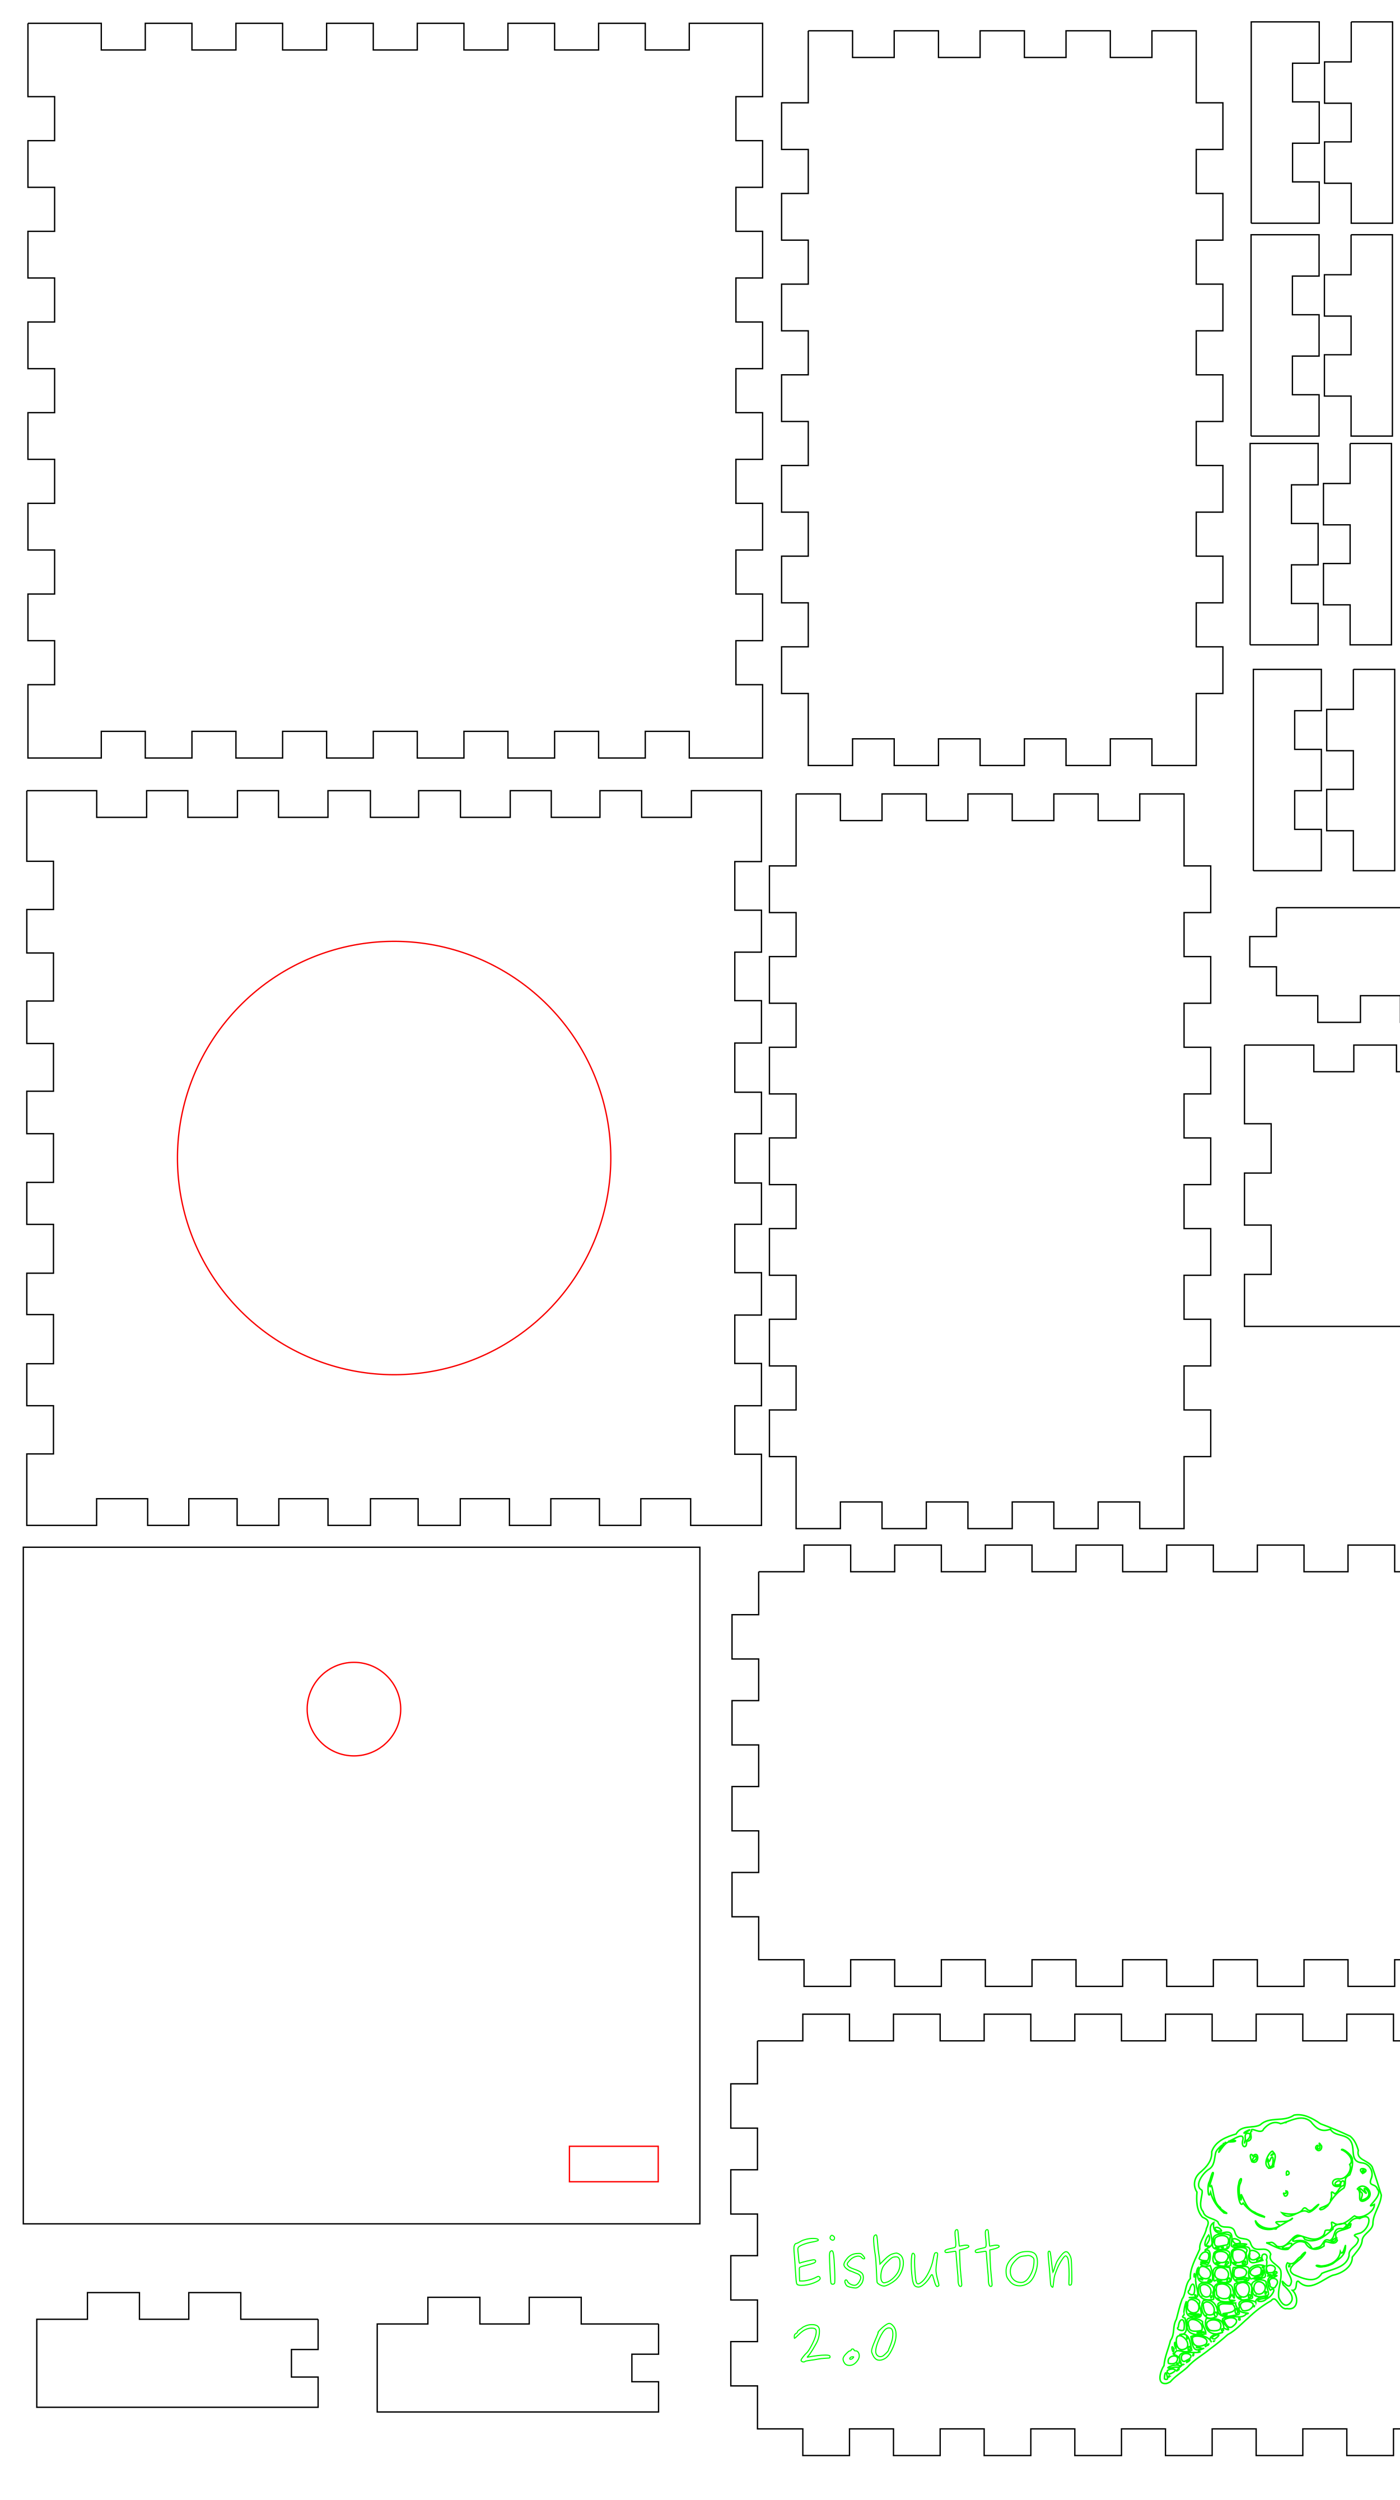 <?xml version="1.0" encoding="UTF-8" standalone="no"?>
<!-- Created with Inkscape (http://www.inkscape.org/) -->

<svg
   xmlns:dc="http://purl.org/dc/elements/1.1/"
   xmlns:cc="http://creativecommons.org/ns#"
   xmlns:rdf="http://www.w3.org/1999/02/22-rdf-syntax-ns#"
   xmlns:svg="http://www.w3.org/2000/svg"
   xmlns="http://www.w3.org/2000/svg"
   xmlns:sodipodi="http://sodipodi.sourceforge.net/DTD/sodipodi-0.dtd"
   xmlns:inkscape="http://www.inkscape.org/namespaces/inkscape"
   width="210mm"
   height="375mm"
   viewBox="0 0 210 375"
   version="1.1"
   id="svg8"
   inkscape:version="0.92.2 (5c3e80d, 2017-08-06)"
   sodipodi:docname="Box-JustTopButton.svg">
  <sodipodi:namedview
     id="base"
     pagecolor="#ffffff"
     bordercolor="#666666"
     borderopacity="1.0"
     inkscape:pageopacity="0.0"
     inkscape:pageshadow="2"
     inkscape:zoom="0.7071068"
     inkscape:cx="354.49557"
     inkscape:cy="602.38033"
     inkscape:document-units="mm"
     inkscape:current-layer="svg8"
     showgrid="true"
     inkscape:window-width="1920"
     inkscape:window-height="1017"
     inkscape:window-x="-8"
     inkscape:window-y="-8"
     inkscape:window-maximized="1"
     inkscape:snap-object-midpoints="false"
     inkscape:snap-center="true"
     inkscape:snap-grids="false"
     inkscape:snap-others="false"
     inkscape:snap-to-guides="true"
     inkscape:snap-nodes="false">
    <inkscape:grid
       spacingy="1"
       spacingx="1"
       units="mm"
       id="grid4964"
       type="xygrid" />
  </sodipodi:namedview>
  <defs
     id="defs2">
    <pattern
       y="0"
       x="0"
       height="6"
       width="6"
       patternUnits="userSpaceOnUse"
       id="EMFhbasepattern" />
  </defs>
  <g
     transform="translate(0,78)"
     id="layer1"
     inkscape:groupmode="layer"
     inkscape:label="Ebene 1"
     style="display:inline" />
  <g
     transform="translate(76.004,-17.6)"
     id="g4968">
    <path
       id="path4945"
       inkscape:label="part"
       style="fill:none;stroke:#000000;stroke-width:0.2"
       d="m 112,148.2 v -0.2 -29.8 -0.2 h 0.2 5.8 4 0.2 v 6.2 h -4 v 5.8 h 4 v 6.2 h -4 v 5.8 h 4 v 6.2 h -0.2 -4 -5.8 -0.2"
       inkscape:connector-curvature="0" />
    <path
       id="path4947"
       inkscape:label="part"
       style="fill:none;stroke:#000000;stroke-width:0.2"
       d="m 127,118 h 0.2 5.8 0.2 v 0.2 29.8 0.2 H 133 127.2 127 v -0.2 -5.8 h -4 v -6.2 h 4 v -5.8 h -4 v -6.2 h 4 v -5.8 -0.2"
       inkscape:connector-curvature="0" />
  </g>
  <g
     id="g4968-3"
     transform="translate(75.684,-114.717)">
    <path
       id="path4945-6"
       inkscape:label="part"
       style="fill:none;stroke:#000000;stroke-width:0.2"
       d="m 112,148.2 v -0.2 -29.8 -0.2 h 0.2 5.8 4 0.2 v 6.2 h -4 v 5.8 h 4 v 6.2 h -4 v 5.8 h 4 v 6.2 h -0.2 -4 -5.8 -0.2"
       inkscape:connector-curvature="0" />
    <path
       id="path4947-7"
       inkscape:label="part"
       style="fill:none;stroke:#000000;stroke-width:0.2"
       d="m 127,118 h 0.2 5.8 0.2 v 0.2 29.8 0.2 H 133 127.2 127 v -0.2 -5.8 h -4 v -6.2 h 4 v -5.8 h -4 v -6.2 h 4 v -5.8 -0.2"
       inkscape:connector-curvature="0" />
  </g>
  <g
     id="g4968-5"
     transform="translate(75.519,-51.481)">
    <path
       id="path4945-3"
       inkscape:label="part"
       style="fill:none;stroke:#000000;stroke-width:0.2"
       d="m 112,148.2 v -0.2 -29.8 -0.2 h 0.2 5.8 4 0.2 v 6.2 h -4 v 5.8 h 4 v 6.2 h -4 v 5.8 h 4 v 6.2 h -0.2 -4 -5.8 -0.2"
       inkscape:connector-curvature="0" />
    <path
       id="path4947-5"
       inkscape:label="part"
       style="fill:none;stroke:#000000;stroke-width:0.2"
       d="m 127,118 h 0.2 5.8 0.2 v 0.2 29.8 0.2 H 133 127.2 127 v -0.2 -5.8 h -4 v -6.2 h 4 v -5.8 h -4 v -6.2 h 4 v -5.8 -0.2"
       inkscape:connector-curvature="0" />
  </g>
  <g
     id="g4968-6"
     transform="translate(75.661,-82.792)">
    <path
       id="path4945-2"
       inkscape:label="part"
       style="fill:none;stroke:#000000;stroke-width:0.2"
       d="m 112,148.2 v -0.2 -29.8 -0.2 h 0.2 5.8 4 0.2 v 6.2 h -4 v 5.8 h 4 v 6.2 h -4 v 5.8 h 4 v 6.2 h -0.2 -4 -5.8 -0.2"
       inkscape:connector-curvature="0" />
    <path
       id="path4947-9"
       inkscape:label="part"
       style="fill:none;stroke:#000000;stroke-width:0.2"
       d="m 127,118 h 0.2 5.8 0.2 v 0.2 29.8 0.2 H 133 127.2 127 v -0.2 -5.8 h -4 v -6.2 h 4 v -5.8 h -4 v -6.2 h 4 v -5.8 -0.2"
       inkscape:connector-curvature="0" />
  </g>
  <path
     id="path5037"
     inkscape:label="part"
     style="fill:none;stroke:#000000;stroke-width:0.2"
     d="m 226.237,69.634 v 6.2 h -4 v 5.8 h 4 v 6.2 h -4 v 5.8 h 4 v 6.2 h -0.2 -4 -6.8 -4 -0.2 v -6.2 h 4 v -5.8 h -4 v -6.2 h 4 v -5.8 h -4 v -6.2 h 0.2 4 6.8 4 0.2"
     inkscape:connector-curvature="0" />
  <path
     id="path5039"
     inkscape:label="part"
     style="fill:none;stroke:#000000;stroke-width:0.2"
     d="m 225.703,101.692 v 6.2 h -4 v 5.8 h 4 v 6.2 h -4 v 5.8 h 4 v 6.2 h -0.2 -4 -6.8 -4 -0.2 v -6.2 h 4 v -5.8 h -4 v -6.2 h 4 v -5.8 h -4 v -6.2 h 0.2 4 6.8 4 0.2"
     inkscape:connector-curvature="0" />
  <path
     id="path5041"
     inkscape:label="part"
     style="fill:none;stroke:#000000;stroke-width:0.2"
     d="m 214.992,4.57 h 0.2 6.8 0.2 v 0.2 5.8 h 4 v 6.2 h -4 v 5.8 h 4 v 6.2 h -4 v 5.8 0.2 h -0.2 -6.8 -0.2 v -0.2 -5.8 h -4 v -6.2 h 4 v -5.8 h -4 v -6.2 h 4 v -5.8 -0.2"
     inkscape:connector-curvature="0" />
  <path
     id="path5043"
     inkscape:label="part"
     style="fill:none;stroke:#000000;stroke-width:0.2"
     d="m 214.275,37.497 h 0.2 6.8 0.2 v 0.2 5.8 h 4 v 6.2 h -4 v 5.8 h 4 v 6.2 h -4 v 5.8 0.2 h -0.2 -6.8 -0.2 v -0.2 -5.8 h -4 v -6.2 h 4 v -5.8 h -4 v -6.2 h 4 v -5.8 -0.2"
     inkscape:connector-curvature="0" />
  <g
     transform="translate(0,78)"
     inkscape:groupmode="layer"
     id="layer2"
     inkscape:label="Layer 1"
     style="display:inline">
    <g
       transform="translate(-48.545,-89.585)"
       id="g1185" />
  </g>
  <path
     inkscape:connector-curvature="0"
     d="m 186.673,156.749 h 4 6.4 v 4 h 6 v -4 h 6.4 v 4 h 6 v -4 h 6.4 4 v 4 7.8 h -4 v 7.4 h 4 v 7.8 h -4 v 7.4 h 4 v 7.8 h -0.2 -4 -30.8 -4 -0.2 v -7.8 h 4 v -7.4 h -4 v -7.8 h 4 v -7.4 h -4 v -7.8 -4"
     style="fill:none;stroke:#000000;stroke-width:0.2"
     inkscape:label="part"
     id="path1064" />
  <path
     inkscape:connector-curvature="0"
     d="m 47.717,347.87 v 4.533 h -4 v 4.133 h 4 v 4.533 h -0.2 -4 -37.8 -0.2 v -0.2 -12.8 -0.2 h 0.2 7.4 v -4 h 7.8 v 4 h 7.4 v -4 h 7.8 v 4 h 7.4 4 0.2"
     style="fill:none;stroke:#000000;stroke-width:0.2"
     inkscape:label="part"
     id="path1066" />
  <path
     inkscape:connector-curvature="0"
     d="m 98.783,348.574 v 4.533 h -4 v 4.133 h 4 v 4.533 h -0.2 -4 -37.8 -0.2 v -0.2 -12.8 -0.2 h 0.2 7.4 v -4 h 7.8 v 4 h 7.4 v -4 h 7.8 v 4 h 7.4 4 0.2"
     style="fill:none;stroke:#000000;stroke-width:0.2"
     inkscape:label="part"
     id="path1068" />
  <path
     inkscape:connector-curvature="0"
     d="m 191.466,136.144 h 0.2 30.8 0.2 v 0.2 4.133 h 4 v 4.533 h -4 v 4.133 0.2 h -0.2 -6 v 4 h -6.4 v -4 h -6 v 4 h -6.4 v -4 h -6 -0.2 v -0.2 -4.133 h -4 v -4.533 h 4 v -4.133 -0.2"
     style="fill:none;stroke:#000000;stroke-width:0.2"
     inkscape:label="part"
     id="path1070" />
  <g
     transform="translate(-2.007,111.548)"
     id="g1122">
    <rect
       y="120.522"
       x="5.503"
       height="101.485"
       width="101.485"
       id="rect4930"
       style="fill:none;stroke:#000000;stroke-width:0.2;stroke-miterlimit:4;stroke-dasharray:none;stroke-opacity:1" />
    <rect
       style="fill:none;fill-opacity:1;stroke:#ff0000;stroke-width:0.2;stroke-miterlimit:4;stroke-dasharray:none;stroke-opacity:1"
       id="rect1115"
       width="5.318"
       height="13.318"
       x="210.374"
       y="-100.741"
       transform="rotate(90)" />
    <circle
       style="fill:none;fill-opacity:1;stroke:#ff0000;stroke-width:0.2;stroke-miterlimit:4;stroke-dasharray:none;stroke-opacity:1"
       id="path1117"
       cx="55.098"
       cy="144.803"
       r="7.016" />
  </g>
  <path
     id="path912"
     inkscape:label="part"
     style="fill:none;stroke:#000000;stroke-width:0.2"
     d="m 4.192,3.497 h 4 7 v 4 h 6.6 v -4 h 7 v 4 h 6.6 v -4 h 7 v 4 h 6.6 v -4 h 7 v 4 h 6.6 v -4 h 7 v 4 h 6.6 v -4 h 7 v 4 h 6.6 v -4 h 7 v 4 h 6.6 v -4 h 7 4 v 4 7 h -4 v 6.6 h 4 v 7 h -4 v 6.6 h 4 v 7 h -4 v 6.6 h 4 v 7 h -4 v 6.6 h 4 v 7 h -4 v 6.6 h 4 v 7 h -4 v 6.6 h 4 v 7 h -4 v 6.6 h 4 v 7 4 h -4 -7 v -4 h -6.6 v 4 h -7 v -4 h -6.6 v 4 h -7 v -4 h -6.6 v 4 h -7 v -4 h -6.6 v 4 h -7 v -4 h -6.6 v 4 h -7 v -4 h -6.6 v 4 h -7 v -4 h -6.6 v 4 h -7 -4 v -4 -7 h 4 v -6.6 h -4 v -7 h 4 v -6.6 h -4 v -7 h 4 v -6.6 h -4 v -7 h 4 v -6.6 h -4 v -7 h 4 v -6.6 h -4 v -7 h 4 v -6.6 h -4 v -7 h 4 v -6.6 h -4 v -7 -4"
     inkscape:connector-curvature="0" />
  <path
     id="path914"
     inkscape:label="part"
     style="fill:none;stroke:#000000;stroke-width:0.2"
     d="m 119.414,119.079 h 6.644 v 4 h 6.244 v -4 h 6.644 v 4 h 6.244 v -4 h 6.644 v 4 h 6.244 v -4 h 6.644 v 4 h 6.244 v -4 h 6.644 v 0.2 4 6.6 h 4 v 7 h -4 v 6.6 h 4 v 7 h -4 v 6.6 h 4 v 7 h -4 v 6.6 h 4 v 7 h -4 v 6.6 h 4 v 7 h -4 v 6.6 h 4 v 7 h -4 v 6.6 h 4 v 7 h -4 v 6.6 4 0.2 h -6.644 v -4 h -6.244 v 4 h -6.644 v -4 h -6.244 v 4 h -6.644 v -4 h -6.244 v 4 h -6.644 v -4 h -6.244 v 4 h -6.644 v -0.2 -4 -6.6 h -4 v -7 h 4 v -6.6 h -4 v -7 h 4 v -6.6 h -4 v -7 h 4 v -6.6 h -4 v -7 h 4 v -6.6 h -4 v -7 h 4 v -6.6 h -4 v -7 h 4 v -6.6 h -4 v -7 h 4 v -6.6 -4 -0.2"
     inkscape:connector-curvature="0" />
  <path
     id="path916"
     inkscape:label="part"
     style="fill:none;stroke:#000000;stroke-width:0.2"
     d="m 121.24,4.619 h 6.644 v 4 h 6.244 v -4 h 6.644 v 4 h 6.244 v -4 h 6.644 v 4 h 6.244 v -4 h 6.644 v 4 h 6.244 v -4 h 6.644 v 0.2 4 6.6 h 4 v 7 h -4 v 6.6 h 4 v 7 h -4 v 6.6 h 4 v 7 h -4 v 6.6 h 4 v 7 h -4 v 6.6 h 4 v 7 h -4 v 6.6 h 4 v 7 h -4 v 6.6 h 4 v 7 h -4 v 6.6 4 0.2 h -6.644 v -4 h -6.244 v 4 h -6.644 v -4 h -6.244 v 4 h -6.644 v -4 h -6.244 v 4 h -6.644 v -4 h -6.244 v 4 h -6.644 v -0.2 -4 -6.6 h -4 v -7 h 4 v -6.6 h -4 v -7 h 4 v -6.6 h -4 v -7 h 4 v -6.6 h -4 v -7 h 4 v -6.6 h -4 v -7 h 4 v -6.6 h -4 v -7 h 4 v -6.6 h -4 v -7 h 4 v -6.6 -4 -0.2"
     inkscape:connector-curvature="0" />
  <g
     id="g1003"
     transform="translate(14.733,245.477)">
    <path
       inkscape:connector-curvature="0"
       id="path1135"
       d="m 246.114,113.706 c -0.371,-0.626 0.378,0.104 0,0 z m -0.311,-0.04 c -0.015,-0.218 0.096,0.197 0,0 z m 0.085,-0.023 c 0.019,-0.349 0.119,0.312 0,0 z m -37.245,9.974 c -1.411,0.07 -0.721,-2.001 -0.234,-2.694 0.128,-1.399 0.638,-2.387 0.977,-3.766 0.713,-1.019 0.249,-2.062 0.881,-3.185 0.265,-0.999 0.502,-2.029 0.858,-3.006 0.615,-0.866 0.395,-2.183 1.236,-3.095 -0.081,-1.516 0.821,-3.021 1.413,-4.425 -0.103,-1.08 0.825,-2.013 0.999,-3.076 0.466,-0.991 0.347,-1.309 -0.584,-1.704 -0.928,-1.007 -0.93,-2.496 -0.833,-3.765 -0.642,-0.98 -0.443,-2.162 0.47,-2.942 0.981,-0.826 1.821,-1.758 1.745,-3.124 0.534,-1.574 2.186,-2.227 3.652,-2.649 0.83,-1.452 2.557,-0.785 3.619,-1.374 1.443,-1.331 3.495,-0.348 5.083,-1.461 1.448,-0.267 2.83,0.515 3.962,1.307 1.379,0.505 2.974,1.162 4.47,1.871 0.707,0.602 0.975,1.376 1.203,2.106 -0.36,1.507 1.474,1.423 2.085,2.489 0.495,1.393 0.929,2.83 1.366,4.234 -0.115,1.527 -1.192,2.73 -1.254,4.113 0.05,1.196 -1.342,1.534 -1.605,2.551 -0.048,1.088 -0.89,1.831 -1.496,2.631 0.039,1.482 -1.595,2.467 -2.96,2.73 -1.572,0.638 -3.452,2.625 -5.113,0.901 -0.59,-0.216 0.007,1.324 -0.895,1.36 0.933,0.848 0.944,3.07 -0.826,2.728 -1.191,0.271 -1.52,-2.257 -2.399,-1.172 -1.284,0.739 -2.385,1.575 -3.468,2.63 -0.952,0.787 -1.827,1.833 -3.002,2.427 -0.888,0.792 -1.694,1.454 -2.657,2.159 -1.275,1.04 -2.361,1.568 -3.47,2.801 -0.836,0.743 -1.766,1.286 -2.517,2.148 -0.228,0.103 -0.445,0.258 -0.707,0.252 z m 0.283,-0.877 c -0.188,-1.215 -0.444,-0.757 -0.451,0.171 0.143,0.141 0.606,0.129 0.451,-0.171 z m 0.333,-0.17 c -0.02,-0.395 -0.392,0.35 7.4e-4,1e-5 z m 0.297,-0.499 c 1.848,-0.925 -1.703,-0.79 -0.363,0.141 l 0.363,-0.141 z m 1.077,-0.539 c 0.319,-0.643 -0.898,0.677 0,0 z m 0.263,-0.449 c -0.461,-0.771 -3.227,0.558 -1.101,0.13 0.282,-0.126 0.976,0.045 1.101,-0.13 z m 0.19,-0.174 c -0.014,-0.419 -0.256,0.253 0,0 z m 0.287,-0.158 c -0.237,-0.1 -0.092,0.113 0,0 z m 0.798,-0.51 c 0.625,-0.649 -1.14,0.734 0,0 z m -1.594,0.352 c -0.416,-0.201 -0.207,0.328 0,0 z m 0.4,-0.074 c -1.125,-2.318 1.849,-1.264 2.91,-1.652 -1.198,-0.133 1.541,-0.709 -0.008,-0.461 -1.152,0.685 -1.289,-1.006 -1.429,-1.835 0.934,-0.428 2.594,-0.173 3.1,0.846 -1.023,-1.189 1.801,-1.374 1.659,-1.499 -1.657,0.826 -3.049,-0.462 -2.449,-2.075 1.124,0.106 2.545,-0.207 2.634,1.465 2.172,1.023 -1.494,-1.523 0.289,-1.556 1.34,-0.442 2.336,0.244 3.043,-0.545 1.256,-0.361 -1.554,0.2 -0.988,-1.156 -0.654,-1.43 2.56,-0.931 2.466,-0.529 -0.446,-1.265 3.567,-1.003 0.892,-0.616 -1.533,0.346 0.157,0.688 0.681,0.018 0.827,-0.288 1.648,-1.849 0.668,-1.382 -0.101,0.611 -1.181,-2.314 0.365,-1.832 2.024,-0.762 -2.428,0.19 -0.249,-0.439 -1.471,0.155 -0.457,-1.644 -0.796,-2.202 0.527,-1.159 -1.166,-1.185 -0.531,0.071 -1.447,0.413 -2.099,0.745 -2.154,-0.714 1.037,-2.409 -2.109,-0.621 -2.57,-1.485 0.023,-0.908 0.512,-2.35 -1.087,-1.979 -1.256,0.348 -1.719,-0.45 -1.549,-1.492 -0.99,0.57 -0.25,1.925 -0.281,2.773 0.272,0.98 -1.128,1.14 -1.029,1.422 1.19,-0.585 0.807,2.212 0.297,2.093 -1.855,-0.455 -0.677,0.589 0.475,0.153 0.133,0.18 0.936,2.961 -0.346,2.471 -1.74,0.292 -1.58,-0.8 -1.469,-2.141 -0.263,0.215 -0.459,2.101 -0.332,2.126 -0.077,0.605 0.922,2.686 -0.35,2.304 -2.019,0.163 1.56,-0.207 0.829,1.04 0.167,0.783 1.021,2.491 -0.796,1.801 -1.462,0.315 -1.075,-1.335 -1.102,-2.243 -0.315,0.692 -0.397,1.828 -0.384,1.836 0.225,0.361 -0.646,0.461 0.171,0.694 0.349,1.444 0.432,2.556 -0.844,2.475 1.642,-0.449 1.576,1.284 1.871,2.341 -1.244,0.681 -2.179,-0.459 -2.559,0.435 -0.952,0.162 1.192,0.299 0.674,1.285 -0.123,0.03 0.281,0.409 0.277,0.184 z m 3.634,-4.337 c -1.266,0.276 -3.118,0.099 -2.661,-1.562 -0.642,-1.356 1.773,-0.827 2.256,-0.265 -0.145,0.518 0.717,1.519 0.404,1.826 z m -0.215,-0.317 c -0.475,-0.067 -1.865,0.287 -0.333,0.163 -0.088,-0.33 0.551,0.191 0.333,-0.163 z m -0.322,-0.228 c 0.583,-1.589 -2.69,-2.472 -1.889,-0.487 -0.04,0.858 1.405,0.621 1.889,0.487 z m 5.501,-2.368 c -1.462,0.258 -3.389,0.909 -3.07,-1.394 -0.21,-0.801 2.041,-0.279 2.649,-0.332 -0.096,0.539 0.923,1.401 0.42,1.726 z m -0.095,-0.3 c -0.316,-1.659 -0.687,0.784 0,0 z m -1.532,0.295 c -2.41,-0.335 2.385,0.194 0.749,-1.559 -1.094,0.019 -2.644,-0.446 -1.834,1.216 0.055,0.645 0.678,0.476 1.085,0.343 z m -1.792,0.367 c -1.814,0.908 -2.518,-1.456 -1.835,-2.455 1.586,-0.449 2.341,1.194 2.094,2.247 -0.19,-1.326 -0.85,0.344 -0.054,0.097 l -0.091,0.094 -0.114,0.016 z m -0.385,-0.404 c 0.722,-1.151 -0.849,-2.474 -1.48,-1.538 0.04,0.821 0.238,2.006 1.48,1.538 z m -0.996,0.202 c -0.269,-0.138 -0.107,0.214 0,0 z m 9.225,-3.067 c -1.156,0.383 -2.479,0.427 -2.298,-0.966 -0.743,-1.3 1.538,-1.665 2.023,-1.032 -0.083,0.49 0.594,1.866 0.275,1.998 z m -0.197,-0.458 c -0.313,-0.439 -0.302,0.902 -5e-5,-1.3e-4 z m -1.57,0.458 c -0.1,-0.153 -0.07,0.194 0,0 z m 0.942,-0.307 c 1.399,-1.187 -1.015,-2.653 -1.272,-0.928 -0.106,0.791 0.502,1.379 1.272,0.928 z m -1.782,0.802 c -1.905,0.707 -2.52,-0.388 -2.405,-2.138 0.838,-0.656 3.01,-0.618 2.545,1.118 -0.138,0.303 0.536,1.028 -0.14,1.02 z m 0.057,-0.308 c -0.19,-0.895 -0.72,0.796 0,0 z m -1.61,0.157 c -1.17,-0.223 0.592,0.274 0,0 z m 1.04,-0.277 c 0.811,-1.08 0.032,-2.505 -1.353,-1.766 -0.877,0.54 0.205,2.661 1.353,1.766 z m -2.095,0.831 c -1.42,0.283 -3.202,0.049 -2.753,-1.681 -0.503,-1.504 2.671,-1.266 2.666,-0.202 0.156,0.537 0.56,2.291 -0.08,0.902 -0.674,0.96 -0.544,0.803 0.43,0.878 0.092,-0.082 -0.293,0.198 -0.263,0.103 z m -0.674,-0.533 c 0.88,-1.164 -0.263,-2.472 -1.657,-1.917 -0.379,0.392 -0.123,1.18 -0.161,1.414 0.273,0.653 1.275,0.858 1.818,0.504 z m -1.539,0.162 c -0.814,-0.321 0.553,0.481 0,0 z m -0.895,0.129 c -1.593,0.271 -2.413,-0.592 -2.02,-2.141 0.304,-0.769 2.789,-0.247 2.105,0.999 -0.158,0.24 0.381,1.248 -0.085,1.142 z m -0.094,-0.334 c 0.061,-0.66 -0.41,0.389 0,0 z m -0.362,-0.174 c 0.807,-1.153 -0.626,-2.252 -1.342,-1.503 -0.223,0.834 0.376,2.031 1.342,1.503 z m -1.148,0.065 c -0.157,-0.134 -0.011,0.183 0,0 z m 9.213,-2.821 c -0.954,0.342 -2.312,0.177 -0.547,-0.088 1.16,0.05 0.226,-2.171 0.389,-0.382 -0.694,0.15 -1.655,0.868 -1.756,0.552 -1.047,-1.698 1.087,-2.321 2.134,-1.862 -0.404,0.561 0.611,1.654 -0.219,1.78 z m -0.411,-0.526 c 0.826,-2.382 -2.968,-0.314 -0.911,0.269 0.32,-0.012 0.633,-0.117 0.911,-0.269 z m 0.359,-1.141 c -0.153,-0.096 -0.036,0.477 0,0 z m -2.573,2.092 c -1.682,0.808 -2.257,-0.553 -1.858,-1.96 1.113,-0.031 2.83,-0.775 2.306,1.036 3.1e-4,0.47 0.294,1.023 -0.448,0.924 z m 0.275,-0.369 c -0.153,-0.306 -3.203,0.482 -0.923,0.216 0.226,-0.085 0.913,0.093 0.923,-0.216 z m -0.404,-0.282 c 1.091,-1.285 -1.55,-1.808 -1.591,-0.744 -0.292,1.298 0.857,1.029 1.591,0.744 z m -2.575,0.921 c -0.558,0.035 -2.403,-0.014 -1.042,-0.244 -0.978,-0.492 -1.024,0.752 -1.077,-0.742 -0.456,-1.81 1.401,-1.398 2.454,-1.219 -0.023,0.574 0.742,2.202 -0.334,2.206 z m 0.332,-0.517 c 0.006,-0.601 -1.004,0.84 0.038,0.281 l -0.038,-0.281 z m -0.438,-0.023 c 0.976,-1.311 -1.262,-2.401 -1.741,-1.138 -0.336,0.943 0.394,1.391 1.467,1.26 l 0.274,-0.122 z m 2.621,-2.091 c -1.443,0.357 -2.332,-0.113 -1.922,-1.724 -0.287,-1.062 2.542,-1.15 2.3,-0.345 -0.414,0.552 0.633,2.186 -0.378,2.068 z m 0.152,-0.542 c -1.192,0.474 0.271,0.589 0,0 z m -1.416,0.336 c -0.7,-0.446 -0.338,0.272 0,0 z m 1.201,-0.484 c 0.96,-1.399 -0.886,-2.014 -1.625,-1.369 -0.331,1.26 0.355,2.284 1.625,1.369 z m -2.289,0.883 c -1.298,0.023 -2.802,0.012 -2.261,-1.72 -0.093,-0.877 2.434,-0.997 2.421,-0.118 -0.298,0.464 0.557,1.855 -0.16,1.838 z m -0.021,-0.485 c -0.117,-0.776 -1.106,1.082 0,0 z m -0.494,-0.164 c 1.325,-1.342 -0.825,-1.995 -1.507,-1.252 -0.396,1.088 0.674,1.627 1.507,1.252 z m -0.909,0.27 c -0.758,-0.496 -0.552,0.233 0,0 z m 1.21,-2.237 c -1.076,0.132 -2.789,0.426 -2.051,-1.243 -0.476,-1.261 2.434,-1.112 2.541,-0.646 -0.246,0.508 0.056,1.654 -0.489,1.889 z m 0.09,-0.277 c -0.291,-0.087 -0.136,0.184 0,0 z m -0.696,0.04 c -0.841,-0.201 0.121,0.335 0,0 z m -0.614,0.055 c -1.267,-0.092 -0.022,0.181 0,0 z m 1.246,-0.41 c 0.762,-1.484 -1.149,-1.717 -1.86,-0.983 -0.421,1.73 0.65,1.171 1.86,0.983 z m -6.102,17.321 c 1.707,-0.775 -0.59,-1.529 -0.796,-0.537 -0.072,0.567 0.232,0.947 0.796,0.537 z m -1.605,0.338 c 0.979,-1.435 -1.598,-1.235 -1.135,0.123 0.337,0.114 0.836,0.102 1.135,-0.123 z m 2.614,-1.06 c 0.191,-0.784 -0.351,0.333 0,0 z m 1.89,-1.403 c -0.207,-0.032 -0.139,0.198 0,0 z m -1.004,0.222 c -0.769,-0.193 -0.435,0.122 0,0 z m 1.305,-0.358 c 0.425,-0.559 -0.55,0.281 0,0 z m -2.648,0.505 c -0.227,-1.04 -0.671,0.928 0,0 z m 2.299,-0.634 c 0.873,-1.138 -1.878,-1.566 -2.005,-0.935 -0.015,1.301 0.955,1.47 2.005,0.935 z m -2.875,0.554 c 0.806,-1.081 -1.468,-2.786 -1.545,-1.205 -0.073,0.941 0.429,1.925 1.545,1.205 z m 4.171,-1.065 c -0.277,-0.012 -0.122,0.193 0,0 z m -6.069,1.205 c -0.653,-1.212 -0.064,1.418 1.7e-4,7e-5 z m 6.138,-1.497 c 1.94,-1.401 -1.64,-0.079 0,0 z m -5.832,1.23 c -0.068,-1.334 -0.466,-0.55 -6.5e-4,0.205 l 5.9e-4,-0.205 z m 7.133,-2.544 c -0.263,-0.69 -0.528,0.484 0,0 z m 1.252,-0.486 c 1.65,-1.099 0.003,-1.863 -1.197,-1.031 0.183,0.445 0.565,1.346 1.197,1.031 z m -6.728,1.599 c -0.225,-0.503 0.12,0.652 0,0 z m 4.945,-1.272 c 0.911,-2.03 -3.35,-1.719 -1.58,0.121 0.381,0.192 1.257,0.196 1.58,-0.121 z m 3.008,-1.403 c -0.041,-0.863 -0.46,0.261 0,0 z m 7.322,-2.335 c 1.221,-0.911 -0.117,-2.221 -0.856,-2.908 -0.61,-1.719 0.95,1.493 1.237,-0.509 0.004,-0.92 -1.227,-1.877 -0.6,-2.79 1.11,0.533 1.346,-0.68 1.959,-0.902 0.519,-0.797 1.215,-1.014 0.311,-0.024 -0.587,0.781 -2.824,1.756 -1.301,2.696 1.338,0.566 3.206,1.442 4.201,-0.193 1.414,-0.646 3.716,-0.816 4.079,-2.688 -0.127,-1.034 1.135,-1.292 1.361,-2.204 0.209,-0.713 -1.397,-0.7 0.053,-1.085 1.545,-0.23 2.483,-3.486 0.175,-2.245 -1.039,-0.263 -1.6,0.643 -2.149,1.499 0.619,-0.386 1.067,-1.322 0.723,-0.211 -1.101,0.656 -2.799,0.305 -1.927,2.002 -0.568,1.131 -2.147,-0.695 -1.992,0.828 -1.132,0.803 -2.251,0.613 -2.838,-0.52 -1.248,-0.476 -1.851,0.331 -2.566,1.009 -1.148,0.293 -2.727,-0.859 -3.285,-0.964 0.997,0.007 0.71,-0.365 1.642,0.518 1.515,0.496 2.09,-1.509 3.102,-1.667 1.256,0.193 2.466,1.195 3.808,0.073 0.506,-0.59 -0.093,-0.913 1.002,-0.827 0.83,-0.518 -0.427,-1.744 0.884,-0.907 1.241,0.347 2.491,-1.104 2.813,-1.235 0.842,0.635 3.045,-0.524 2.989,-1.717 -1.869,0.925 1.437,-1.279 0.472,-2.26 -0.303,-1.018 -1.516,-0.308 -0.912,-1.712 0.353,-0.994 -0.342,-2.162 -1.402,-2.259 -2.04,-0.193 -0.87,-2.283 -1.827,-3.417 -0.738,-0.954 -2.284,-0.544 -2.936,-1.624 -1.387,0.483 -2.116,-0.114 -2.969,-1.186 -1.421,-1.138 -3.063,0.015 -4.485,0.356 -1.026,-0.486 -1.922,0.069 -2.559,0.803 -0.36,0.955 -2.065,-0.493 -1.798,0.312 -0.473,0.171 0.515,1.375 -0.764,1.537 0.132,1.118 -0.76,0.971 -0.61,0.028 0.547,-1.804 -1.651,-0.074 -2.151,-0.016 1.02,-0.417 1.766,0.046 0.291,0.07 -0.856,-0.232 -2.203,2.745 -1.501,0.999 1.221,-1.335 -0.629,0.038 -0.672,0.706 -0.192,0.822 -0.134,1.913 -1.06,2.429 -0.913,0.608 -2.15,2.426 -1.069,3.04 0.479,0.247 -0.664,2.328 0.249,3.242 0.256,1.065 1.538,0.949 2.224,1.573 0.503,1.536 2.215,-0.017 2.605,1.698 0.46,1.36 1.994,0.312 2.324,1.573 0.613,1.753 2.351,-0.039 3.007,1.563 -0.561,1.265 1.341,1.554 1.517,2.568 0.167,1.317 -0.493,2.609 -0.325,3.92 0.212,0.568 0.782,1.532 1.529,1.028 z m 5.164,-5.644 c -0.906,0.236 -1.681,-0.441 -0.343,-0.082 1.299,-0.055 2.708,-0.747 2.904,-2.154 0.45,0.997 0.883,-2.016 0.748,-0.516 -0.139,1.254 -0.987,1.581 -1.895,2.314 -0.442,0.22 -0.916,0.413 -1.415,0.438 z m -7.544,-5.635 c -1.042,0.246 -2.546,-0.127 -2.656,-1.296 0.621,1.192 2.532,1.646 3.694,0.76 -1.91,-1.115 1.296,-0.028 1.917,-1.139 -0.303,0.358 -1.868,1.095 -2.51,1.59 0.243,0.2 -0.553,-0.029 -0.445,0.084 z m 13.369,-4.164 c -0.773,-0.089 0.023,-1.337 -0.712,-1.852 0.96,-1.279 2.792,0.698 1.408,1.576 -0.203,0.147 -0.436,0.278 -0.696,0.276 z m 0.576,-0.429 c 1.362,-0.849 -1.055,-2.329 0.008,-0.897 0.266,0.676 -1.476,-1.567 -0.824,-0.086 0.832,0.325 -0.732,1.792 0.817,0.983 z m -6.823,1.7 c -0.657,-0.386 1.639,-0.404 1.518,-1.53 0.414,-0.701 -0.331,-1.592 0.667,-0.846 0.7,-0.59 0.537,-1.057 1.315,-1.272 0.326,-0.844 -0.494,-0.985 -0.506,0.05 -1.426,0.583 -1.688,-1.239 -0.073,-1.017 0.982,-0.045 1.871,-1.375 1.456,-2.175 0.797,-0.692 -0.443,-1.941 -1.22,-2.203 0.003,-0.381 1.807,0.866 1.612,1.559 0.123,0.64 -0.103,1.537 -0.386,2.2 -1.105,0.562 -0.364,0.976 -0.869,1.966 -1.109,0.707 -1.736,1.578 -2.43,2.668 -0.318,0.248 -0.636,0.595 -1.083,0.599 z m 3.01,-3.959 c 0.043,-1.104 -1.78,0.534 -0.171,0.209 l 0.171,-0.208 z m -4.872,4.311 c -1.103,-0.838 -2.693,1.614 -3.924,0.11 0.584,0.149 2.144,0.5 3.008,-0.379 0.711,-1.147 0.737,0.858 1.837,-0.373 1.734,-1.548 -0.398,0.91 -0.921,0.642 z m -6.506,0.755 c -1.288,-0.23 -2.505,-1.078 -3.242,-2.102 -0.561,0.947 -0.99,-2.046 -0.666,-2.823 0.069,-0.974 0.722,-1.243 0.233,-0.1 -0.486,0.891 0.309,3.932 0.139,1.589 0.517,0.985 0.835,2.266 2.06,2.708 0.331,0.292 1.481,0.55 1.475,0.728 z m -6.105,-0.633 c -0.975,-0.79 -1.694,-1.849 -2.013,-3.071 -0.388,1.299 -0.527,-1.041 -0.21,-1.557 0.186,-0.363 0.458,-1.76 0.62,-1.371 -0.017,0.507 -0.988,2.63 -0.273,1.924 0.326,0.831 0.251,2.509 1.32,3.271 0.015,0.413 1.75,1.104 0.556,0.804 z m 9.073,-2.56 c -0.485,-0.959 0.404,0.203 0.225,-0.743 0.48,0.002 0.231,0.996 -0.225,0.743 z m 11.725,-3.349 c -1.26,-1.21 1.576,-0.712 0,0 z m 0.149,-0.322 c 0.153,-0.773 -0.554,0.419 6.5e-4,1.2e-4 z m -11.581,0.56 c -0.187,-1.347 0.983,-0.057 0,0 z m -2.568,-1.024 c -1.38,-0.646 0.488,-3.128 0.553,-2.441 0.736,0.554 -0.002,1.655 0.1,2.187 -0.21,0.099 -0.405,0.27 -0.654,0.255 z m 0.405,-0.372 c 0.262,-0.432 0.238,-2.189 -0.329,-0.785 -0.284,0.592 -0.284,-0.953 -0.318,0.176 0.197,0.24 0.14,1.103 0.647,0.609 z m 0.096,-1.639 c 0.451,-0.515 -0.759,0.328 0,0 z m 6.791,-0.651 c -0.949,-0.514 0.466,-1.28 -0.145,-0.308 1.028,0.425 -0.222,-1.659 0.698,-0.361 0.062,0.332 -0.154,0.765 -0.553,0.669 z m -9.912,1.671 c -0.648,-1.543 0.295,-1.077 0.066,-0.766 1.081,-1.175 1.114,1.371 -0.066,0.766 z m 0.649,-0.406 c 0.095,-1.382 -1.345,1.224 0,0 z m -10.824,25.472 c 0.275,-1.7 -0.722,-1.835 -0.858,-0.251 -0.534,0.368 0.935,0.788 0.858,0.251 z m 9.813,-2.874 c 2.061,-1.413 -2.331,-1.808 -1.172,-0.067 0.135,0.419 0.893,0.207 1.172,0.067 z m 0.755,-0.588 c -0.202,0.055 -0.005,0.338 0,0 z m -8.175,1.235 c 0.061,0.108 -2.676,-0.231 -1.262,0.099 0.301,-0.054 1.427,0.452 1.262,-0.099 z m -0.347,-0.384 c 0.895,-1.446 -1.693,-2.712 -1.502,-0.861 -0.268,0.761 0.814,1.453 1.502,0.861 z m 11.704,-3.779 c 1.084,-1.353 -1.49,-1.657 -0.859,-0.282 -0.124,0.486 0.703,0.777 0.859,0.282 z m -11.957,1.372 c -0.376,-0.269 -0.071,0.424 0,0 z m 12.142,-3.345 c 0.037,-0.759 -1.362,0.833 0,0 z m -12.434,3.084 c 0.311,-1.142 -0.238,-2.224 -0.686,-0.555 -0.63,0.489 0.518,1.008 0.686,0.555 z m 12.024,-3.353 c 0.835,-1.087 -2.007,-1.389 -0.925,0.232 0.313,-0.03 0.696,0.069 0.925,-0.232 z m 2.347,-0.749 c 0.056,-0.76 -0.412,0.423 0,0 z m -11.893,2.17 c 0.077,-0.626 -0.908,0.322 0,0 z m -0.181,-0.509 c 0.847,-1.161 -1.486,-2.373 -1.549,-1.062 -0.286,0.907 0.929,1.666 1.549,1.062 z m -1.154,0.205 c -0.994,-0.262 0.666,0.545 0,-5.6e-4 z m 17.478,-4.711 c 0.896,-0.213 0.69,-1.533 1.728,-1.002 1.082,-0.513 0.238,-2.049 2.017,-1.791 1.718,-1.268 -1.79,-0.763 -1.517,0.052 -1.096,0.977 -2.574,2.304 -4.271,1.537 -0.4,-1.383 -2.857,0.728 -1.217,0.214 1.29,-0.132 1.762,0.248 2.382,1.205 0.312,0.01 0.583,-0.152 0.878,-0.215 z m 2.487,-0.939 c 1.273,-1.429 -1.796,0.792 0,0 z m -20.996,5.297 c -0.051,-1.154 -0.214,0.543 0,-7e-5 z m 9.987,-2.516 c 0.076,-0.94 -1.592,0.919 -8e-5,-2e-5 z m -0.491,-0.281 c 0.929,-0.608 -1.498,-1.739 -1.236,-0.606 -0.301,0.964 0.559,1.218 1.236,0.606 z m 4.797,-1.56 c 1.253,-1.614 -2.576,0.616 -0.525,0.11 l 0.24,-0.006 0.284,-0.104 z m -12.266,2.272 c -1.332,-0.318 -1.698,0.175 0,0 z m -0.072,-0.347 c 0.635,-1.475 -0.833,-1.63 -1.233,-0.402 -0.4,0.398 1.1,0.641 1.233,0.402 z m 5.803,-2.375 c -0.519,-0.244 -3.323,0.229 -1.228,0.236 0.36,-0.117 0.996,0.088 1.228,-0.236 z m -0.949,-0.226 c 0.184,-0.493 -1.878,-1.095 -0.862,0.037 0.261,0.181 0.607,0.099 0.862,-0.037 z m -4.741,0.494 c -0.368,-0.084 -0.179,0.235 0,0 z m -0.351,0.032 c -0.171,-0.238 0.842,-0.901 0.369,-1.695 -0.411,0.441 -0.817,1.64 -0.369,1.695 z m 2.277,-2.369 c -0.442,-0.771 -1.5,-0.473 -0.67,0.051 0.066,-0.03 0.825,0.206 0.67,-0.051 z m 3.522,-13.425 c 0.697,-0.04 1.238,-1.474 0.183,-1.099 -0.327,0.463 0.071,0.567 -0.282,1.486 0.041,-0.127 0.101,-0.25 0.099,-0.388 z m -3.129,0.385 c -0.164,-0.139 -0.133,0.212 0,0 z m 0.279,-0.154 c -0.145,-0.101 -0.16,0.108 0,0 z m 9.048,-3.016 c -0.184,-0.007 -0.063,0.103 0,0 z m -6.291,1.622 c 2.019,-1.1 -0.391,-0.081 0,0 z"
       style="display:inline;fill:none;stroke:#00ff00;stroke-width:0.23;stroke-miterlimit:4;stroke-dasharray:none;stroke-opacity:1"
       transform="translate(-48.545,-11.585)" />
    <g
       transform="matrix(0.827,0,0,0.827,-67.338,-66.796)"
       id="text1139"
       style="font-style:normal;font-weight:normal;font-size:10.583px;line-height:1.25;font-family:sans-serif;letter-spacing:0px;word-spacing:0px;display:inline;fill:none;fill-opacity:1;stroke:#00ff00;stroke-width:0.2;stroke-miterlimit:4;stroke-dasharray:none;stroke-opacity:1"
       aria-label="Eisbutton 2.0">
      <path
         inkscape:connector-curvature="0"
         id="path1143"
         style="font-style:normal;font-variant:normal;font-weight:normal;font-stretch:normal;font-family:Purisa;-inkscape-font-specification:Purisa;fill:none;stroke:#00ff00;stroke-width:0.2;stroke-miterlimit:4;stroke-dasharray:none;stroke-opacity:1"
         d="m 207.603,191.717 q 0,-0.318 0.085,-0.529 0.095,-0.222 0.18,-0.286 0.085,-0.074 0.148,-0.074 0.116,0 0.381,-0.138 0.265,-0.148 0.572,-0.318 0.318,-0.169 0.889,-0.307 0.572,-0.148 1.217,-0.148 0.963,0 0.963,0.307 0,0.148 -1.016,0.328 -0.826,0.138 -1.556,0.402 -0.73,0.254 -0.984,0.497 -0.159,0.159 -0.159,0.455 0,0.064 0.011,0.254 0.021,0.18 0.064,0.582 0.042,0.402 0.074,0.794 0.064,0.878 0.18,0.878 0.032,0 0.074,-0.032 0.18,-0.106 1.206,-0.349 1.037,-0.243 1.302,-0.243 0.318,0 0.318,0.265 0,0.191 -0.36,0.339 -0.36,0.148 -1.439,0.423 -0.794,0.191 -0.984,0.286 -0.18,0.095 -0.18,0.296 0,0.011 0.021,1.323 l 0.032,0.91 h 0.54 q 0.476,0 1.206,-0.191 0.741,-0.201 1.228,-0.466 0.328,-0.18 0.445,-0.18 0.106,0 0.212,0.127 0.106,0.116 0.106,0.233 0,0.37 -1.154,0.826 -1.143,0.445 -2.244,0.445 -0.667,0 -0.804,-0.201 -0.116,-0.138 -0.18,-0.836 -0.064,-0.709 -0.148,-2.106 -0.074,-1.408 -0.169,-2.402 -0.074,-0.773 -0.074,-1.164 z" />
      <path
         inkscape:connector-curvature="0"
         id="path1145"
         style="font-style:normal;font-variant:normal;font-weight:normal;font-stretch:normal;font-family:Purisa;-inkscape-font-specification:Purisa;fill:none;stroke:#00ff00;stroke-width:0.2;stroke-miterlimit:4;stroke-dasharray:none;stroke-opacity:1"
         d="m 214.229,192.278 q 0.148,-0.127 0.254,-0.127 0.222,0 0.318,0.709 0.106,0.699 0.191,2.699 0.042,0.931 0.042,1.683 0,0.751 -0.064,0.826 -0.127,0.159 -0.318,0.159 -0.265,0 -0.328,-0.222 -0.053,-0.138 -0.159,-2.138 -0.106,-2.011 -0.106,-2.794 0,-0.656 0.169,-0.794 z m -0.064,-2.487 q 0,-0.148 0.116,-0.296 0.127,-0.148 0.222,-0.148 0.106,0 0.286,0.148 0.191,0.138 0.191,0.36 0,0.159 -0.095,0.275 -0.085,0.106 -0.233,0.106 -0.169,0 -0.328,-0.127 -0.159,-0.127 -0.159,-0.318 z" />
      <path
         inkscape:connector-curvature="0"
         id="path1147"
         style="font-style:normal;font-variant:normal;font-weight:normal;font-stretch:normal;font-family:Purisa;-inkscape-font-specification:Purisa;fill:none;stroke:#00ff00;stroke-width:0.2;stroke-miterlimit:4;stroke-dasharray:none;stroke-opacity:1"
         d="m 217.873,195.823 q -0.159,0 -0.677,-0.381 -0.519,-0.392 -0.519,-0.794 0,-0.381 0.54,-1.048 0.54,-0.677 1.302,-0.868 0.349,-0.095 0.921,-0.095 0.243,0 0.36,0.064 0.116,0.064 0.318,0.286 0.328,0.37 0.328,0.508 0,0.127 -0.138,0.127 -0.169,0 -0.286,-0.116 -0.116,-0.127 -0.286,-0.254 -0.169,-0.127 -0.455,-0.127 -0.37,0 -0.794,0.201 -0.423,0.201 -0.751,0.561 -0.466,0.497 -0.466,0.677 0,0.18 0.275,0.434 0.275,0.243 0.921,0.466 1.016,0.349 1.376,0.656 0.36,0.307 0.36,0.826 0,0.487 -0.169,0.889 -0.116,0.307 -0.497,0.688 -0.381,0.381 -0.751,0.381 -0.286,0 -0.741,-0.095 -0.455,-0.085 -0.688,-0.201 -0.191,-0.095 -0.349,-0.37 -0.159,-0.286 -0.159,-0.508 0,-0.116 0.053,-0.201 0.064,-0.095 0.148,-0.095 0.159,0 0.296,0.296 0.127,0.265 0.508,0.476 0.392,0.212 0.73,0.212 0.455,0 0.804,-0.54 0.349,-0.55 0.349,-0.857 0,-0.074 -0.042,-0.18 -0.032,-0.116 -0.18,-0.275 -0.148,-0.159 -0.381,-0.243 -0.222,-0.074 -0.519,-0.201 -0.296,-0.127 -0.497,-0.212 -0.191,-0.085 -0.243,-0.085 z" />
      <path
         inkscape:connector-curvature="0"
         id="path1149"
         style="font-style:normal;font-variant:normal;font-weight:normal;font-stretch:normal;font-family:Purisa;-inkscape-font-specification:Purisa;fill:none;stroke:#00ff00;stroke-width:0.2;stroke-miterlimit:4;stroke-dasharray:none;stroke-opacity:1"
         d="m 226.183,192.574 q 0.148,0 0.339,0.095 0.201,0.085 0.423,0.275 0.222,0.18 0.37,0.561 0.148,0.37 0.148,0.868 0,0.741 -0.339,1.545 -0.328,0.794 -0.921,1.386 -0.445,0.445 -1.175,0.847 -0.72,0.402 -1.069,0.402 -0.349,0 -0.783,-0.243 -0.434,-0.243 -0.487,-0.455 -0.032,-0.116 -0.116,-2.138 -0.085,-2.032 -0.222,-2.879 -0.286,-1.799 -0.286,-2.879 0,-0.392 0.148,-0.54 0.159,-0.159 0.254,-0.159 0.159,0 0.212,0.392 0.064,0.392 0.127,1.291 0.064,0.9 0.169,1.577 0.138,0.889 0.191,1.46 l 0.053,0.582 0.826,-0.815 q 0.826,-0.826 1.386,-1.005 0.54,-0.169 0.751,-0.169 z m 0.667,1.852 q 0,-1.175 -0.699,-1.175 -0.18,0 -0.519,0.064 -0.222,0.042 -0.741,0.508 -0.519,0.455 -0.942,0.984 -0.265,0.339 -0.423,0.9 -0.148,0.561 -0.148,1.101 0,0.603 0.18,0.889 0.18,0.275 0.402,0.275 0.116,0 0.529,-0.127 0.466,-0.148 0.974,-0.593 0.519,-0.445 0.9,-1.027 0.487,-0.751 0.487,-1.799 z" />
      <path
         inkscape:connector-curvature="0"
         id="path1151"
         style="font-style:normal;font-variant:normal;font-weight:normal;font-stretch:normal;font-family:Purisa;-inkscape-font-specification:Purisa;fill:none;stroke:#00ff00;stroke-width:0.2;stroke-miterlimit:4;stroke-dasharray:none;stroke-opacity:1"
         d="m 228.896,194.585 q 0,-1.979 0.296,-1.979 0.053,0 0.106,0.021 0.064,0.021 0.148,0.159 0.085,0.127 0.085,0.36 0,0.106 -0.021,0.36 -0.021,0.243 -0.021,0.55 0,0.857 0.095,2.085 0.095,1.228 0.201,1.609 0.106,0.413 0.36,0.413 0.243,0 0.741,-0.434 0.614,-0.54 1.175,-1.683 0.572,-1.143 0.794,-2.286 0.212,-1.122 0.349,-1.196 0.106,-0.074 0.222,-0.074 0.254,0 0.254,0.296 0,0.148 -0.159,1.238 -0.148,1.09 -0.148,1.566 0,0.667 0.265,1.662 0.275,0.995 0.275,1.122 0,0.106 -0.085,0.169 -0.085,0.064 -0.148,0.074 -0.053,0.021 -0.085,0.021 -0.191,0 -0.381,-0.54 -0.18,-0.54 -0.328,-1.079 -0.138,-0.54 -0.243,-0.54 -0.021,0 -0.042,0.011 -0.021,0.011 -0.053,0.042 -0.021,0.021 -0.042,0.053 -0.021,0.032 -0.064,0.085 -0.032,0.053 -0.064,0.095 -0.021,0.042 -0.074,0.127 -0.053,0.085 -0.085,0.138 -0.466,0.73 -1.037,1.217 -0.561,0.487 -0.953,0.487 -0.445,0 -0.667,-0.201 -0.222,-0.191 -0.36,-0.699 -0.127,-0.508 -0.233,-1.609 -0.074,-0.699 -0.074,-1.64 z" />
      <path
         inkscape:connector-curvature="0"
         id="path1153"
         style="font-style:normal;font-variant:normal;font-weight:normal;font-stretch:normal;font-family:Purisa;-inkscape-font-specification:Purisa;fill:none;stroke:#00ff00;stroke-width:0.2;stroke-miterlimit:4;stroke-dasharray:none;stroke-opacity:1"
         d="m 236.976,190.955 q 0,-0.392 -0.074,-0.995 -0.074,-0.603 -0.074,-1.005 0,-0.201 0.011,-0.265 0.032,-0.169 0.116,-0.265 0.095,-0.106 0.191,-0.106 0.127,0 0.18,0.116 0.032,0.074 0.095,0.783 0.064,0.709 0.116,1.386 0.053,0.677 0.074,0.699 0.011,0.011 0.032,0.011 0.085,0 0.487,-0.085 0.413,-0.095 0.677,-0.095 0.529,0 0.529,0.233 0,0.233 -1.164,0.519 l -0.529,0.127 0.064,1.789 q 0.053,1.577 0.201,2.953 0.148,1.365 0.148,1.545 0,0.328 -0.243,0.328 -0.191,0 -0.318,-0.339 -0.116,-0.339 -0.116,-0.878 0,-0.392 -0.032,-0.794 -0.032,-0.413 -0.116,-1.27 -0.074,-0.868 -0.148,-1.778 -0.032,-0.487 -0.053,-0.751 -0.011,-0.265 -0.032,-0.392 -0.021,-0.127 -0.032,-0.148 -0.011,-0.032 -0.042,-0.032 -0.169,0 -0.815,0.116 -0.646,0.116 -0.804,0.116 -0.307,0 -0.307,-0.254 0,-0.18 0.381,-0.307 0.392,-0.127 0.878,-0.222 0.487,-0.106 0.603,-0.18 0.116,-0.085 0.116,-0.561 z" />
      <path
         inkscape:connector-curvature="0"
         id="path1155"
         style="font-style:normal;font-variant:normal;font-weight:normal;font-stretch:normal;font-family:Purisa;-inkscape-font-specification:Purisa;fill:none;stroke:#00ff00;stroke-width:0.2;stroke-miterlimit:4;stroke-dasharray:none;stroke-opacity:1"
         d="m 242.474,190.955 q 0,-0.392 -0.074,-0.995 -0.074,-0.603 -0.074,-1.005 0,-0.201 0.011,-0.265 0.032,-0.169 0.116,-0.265 0.095,-0.106 0.191,-0.106 0.127,0 0.18,0.116 0.032,0.074 0.095,0.783 0.064,0.709 0.116,1.386 0.053,0.677 0.074,0.699 0.011,0.011 0.032,0.011 0.085,0 0.487,-0.085 0.413,-0.095 0.677,-0.095 0.529,0 0.529,0.233 0,0.233 -1.164,0.519 l -0.529,0.127 0.064,1.789 q 0.053,1.577 0.201,2.953 0.148,1.365 0.148,1.545 0,0.328 -0.243,0.328 -0.191,0 -0.318,-0.339 -0.116,-0.339 -0.116,-0.878 0,-0.392 -0.032,-0.794 -0.032,-0.413 -0.116,-1.27 -0.074,-0.868 -0.148,-1.778 -0.032,-0.487 -0.053,-0.751 -0.011,-0.265 -0.032,-0.392 -0.021,-0.127 -0.032,-0.148 -0.011,-0.032 -0.042,-0.032 -0.169,0 -0.815,0.116 -0.646,0.116 -0.804,0.116 -0.307,0 -0.307,-0.254 0,-0.18 0.381,-0.307 0.392,-0.127 0.878,-0.222 0.487,-0.106 0.603,-0.18 0.116,-0.085 0.116,-0.561 z" />
      <path
         inkscape:connector-curvature="0"
         id="path1157"
         style="font-style:normal;font-variant:normal;font-weight:normal;font-stretch:normal;font-family:Purisa;-inkscape-font-specification:Purisa;fill:none;stroke:#00ff00;stroke-width:0.2;stroke-miterlimit:4;stroke-dasharray:none;stroke-opacity:1"
         d="m 247.115,193.558 q 0.826,-0.773 1.386,-1.016 0.572,-0.254 1.439,-0.254 1.312,0 1.64,0.783 0.201,0.466 0.201,1.143 0,1.122 -0.497,2.275 -0.497,1.143 -1.228,1.587 -0.709,0.434 -1.492,0.434 -1.09,0 -1.746,-0.751 -0.455,-0.529 -0.593,-0.889 -0.138,-0.37 -0.138,-1.048 0,-1.281 1.027,-2.265 z m 1.704,4.35 q 0.889,0 1.609,-1.217 0.73,-1.228 0.73,-2.773 0,-0.233 -0.053,-0.349 -0.053,-0.116 -0.191,-0.233 -0.392,-0.328 -0.836,-0.328 -0.074,0 -0.169,0.021 -0.085,0.011 -0.286,0.042 -0.201,0.021 -0.476,0.053 -0.37,0.053 -0.593,0.169 -0.212,0.106 -0.54,0.413 -0.624,0.593 -0.889,1.101 -0.265,0.497 -0.265,1.09 0,0.878 0.54,1.439 0.55,0.561 1.418,0.572 z" />
      <path
         inkscape:connector-curvature="0"
         id="path1159"
         style="font-style:normal;font-variant:normal;font-weight:normal;font-stretch:normal;font-family:Purisa;-inkscape-font-specification:Purisa;fill:none;stroke:#00ff00;stroke-width:0.2;stroke-miterlimit:4;stroke-dasharray:none;stroke-opacity:1"
         d="m 253.713,192.585 q 0,-0.36 0.212,-0.36 0.138,0 0.201,0.318 0.064,0.307 0.233,1.841 0.191,1.662 0.222,1.736 0.042,-0.042 0.307,-0.857 0.243,-0.762 0.381,-1.058 0.148,-0.307 0.508,-0.815 0.773,-1.069 1.196,-1.069 0.275,0 0.519,0.37 0.328,0.487 0.402,0.963 0.074,0.476 0.106,2.254 0.021,1.143 0.021,1.355 0,0.529 -0.042,0.773 -0.032,0.233 -0.106,0.286 -0.064,0.064 -0.233,0.074 -0.095,0 -0.127,-0.085 -0.032,-0.074 -0.032,-0.36 0,-0.159 0.021,-0.677 0.021,-0.529 0.021,-0.889 0,-0.9 -0.074,-1.757 -0.064,-0.868 -0.159,-1.111 -0.053,-0.138 -0.169,-0.286 -0.116,-0.148 -0.222,-0.148 -0.222,0 -0.709,0.762 -0.487,0.751 -0.836,1.587 -0.328,0.804 -0.445,1.206 -0.116,0.402 -0.18,1.069 -0.116,1.079 -0.169,1.079 -0.085,0 -0.243,-0.18 -0.116,-0.116 -0.159,-0.497 -0.042,-0.392 -0.116,-1.535 -0.074,-1.154 -0.201,-2.328 -0.127,-1.217 -0.127,-1.662 z" />
      <path
         inkscape:connector-curvature="0"
         id="path1161"
         style="font-style:normal;font-variant:normal;font-weight:normal;font-stretch:normal;font-family:Purisa;-inkscape-font-specification:Purisa;fill:none;stroke:#00ff00;stroke-width:0.2;stroke-miterlimit:4;stroke-dasharray:none;stroke-opacity:1"
         d="m 213.307,211.076 q 0.413,0 0.593,0.042 0.191,0.042 0.222,0.106 0.042,0.053 0.042,0.191 0,0.169 -0.18,0.191 -0.169,0.021 -0.804,0.053 -0.635,0.032 -1.344,0.169 -0.497,0.095 -1.069,0.169 -0.572,0.085 -0.836,0.127 -0.265,0.053 -0.339,0.127 -0.085,0.074 -0.233,0.074 -0.169,0 -0.318,-0.095 -0.138,-0.095 -0.138,-0.222 0,-0.138 0.349,-0.593 0.36,-0.466 0.656,-0.73 0.381,-0.318 1.058,-1.672 0.688,-1.365 0.688,-2.223 0,-0.349 -0.201,-0.476 -0.191,-0.127 -0.667,-0.127 -1.143,0 -2.297,1.164 -0.72,0.699 -0.762,0.699 -0.053,0 -0.053,-0.36 0,-0.37 0.275,-0.519 0.286,-0.138 0.286,-0.286 0,-0.053 0.042,-0.116 0.053,-0.074 0.148,-0.148 0.106,-0.085 0.191,-0.148 0.095,-0.074 0.254,-0.18 0.159,-0.116 0.254,-0.191 0.212,-0.18 0.688,-0.36 0.487,-0.191 1.058,-0.191 0.963,0 1.249,0.529 0.116,0.201 0.116,0.677 0,0.868 -0.318,1.683 -0.233,0.55 -0.857,1.566 -0.614,1.005 -0.921,1.291 -0.116,0.116 -0.116,0.148 0,0.011 0.042,0.011 0.011,0 0.529,-0.095 0.519,-0.095 1.291,-0.191 0.783,-0.095 1.418,-0.095 z" />
      <path
         inkscape:connector-curvature="0"
         id="path1163"
         style="font-style:normal;font-variant:normal;font-weight:normal;font-stretch:normal;font-family:Purisa;-inkscape-font-specification:Purisa;fill:none;stroke:#00ff00;stroke-width:0.2;stroke-miterlimit:4;stroke-dasharray:none;stroke-opacity:1"
         d="m 216.519,211.796 q 0,-0.381 0.529,-0.931 0.54,-0.561 0.72,-0.561 0.222,0 0.222,-0.169 0,-0.064 0.074,-0.116 0.085,-0.053 0.191,-0.053 0.106,0 0.18,0.053 0.074,0.053 0.074,0.116 0,0.169 0.307,0.169 0.275,0 0.455,0.265 0.191,0.265 0.191,0.624 0,0.582 -0.55,1.164 -0.55,0.593 -1.238,0.593 -0.593,0 -0.878,-0.413 -0.275,-0.413 -0.275,-0.741 z m 1.365,0.042 q 0.191,0 0.37,-0.169 0.191,-0.169 0.191,-0.243 0,-0.053 -0.138,-0.053 -0.254,0 -0.413,0.106 -0.159,0.106 -0.159,0.243 0,0.116 0.148,0.116 z" />
      <path
         inkscape:connector-curvature="0"
         id="path1165"
         style="font-style:normal;font-variant:normal;font-weight:normal;font-stretch:normal;font-family:Purisa;-inkscape-font-specification:Purisa;fill:none;stroke:#00ff00;stroke-width:0.2;stroke-miterlimit:4;stroke-dasharray:none;stroke-opacity:1"
         d="m 222.889,206.959 q 0,-0.127 0.381,-0.519 0.381,-0.402 0.878,-0.751 0.497,-0.36 0.751,-0.36 0.37,0 0.804,0.561 0.434,0.55 0.434,1.492 0,1.344 -0.91,3.016 -0.37,0.688 -0.762,1.048 -0.381,0.349 -0.91,0.497 -0.243,0.064 -0.445,0.064 -0.751,0 -1.185,-0.942 -0.233,-0.476 -0.233,-0.709 0,-0.466 0.593,-1.831 0.603,-1.376 0.603,-1.566 z m 2.667,0.275 q 0,-1.09 -0.688,-1.09 -0.286,0 -0.561,0.18 -0.561,0.37 -1.217,1.799 -0.646,1.418 -0.646,2.307 0,0.381 0.243,0.656 0.254,0.275 0.603,0.275 0.233,0 0.423,-0.106 0.191,-0.116 0.519,-0.423 0.54,-0.519 0.54,-0.677 0,-0.085 0.191,-0.497 0.201,-0.413 0.392,-1.069 0.201,-0.667 0.201,-1.355 z" />
    </g>
    <path
       inkscape:connector-curvature="0"
       d="m 98.889,60.63 h 0.2 6.6 v -4 h 7 v 4 h 6.6 v -4 h 7 v 4 h 6.6 v -4 h 7 v 4 h 6.6 v -4 h 7 v 4 h 6.6 v -4 h 7 v 4 h 6.6 v -4 h 7 v 4 h 6.6 v -4 h 7 v 4 h 6.6 0.2 v 0.2 6.244 h 4 v 6.644 h -4 v 6.244 h 4 v 6.644 h -4 v 6.244 h 4 v 6.644 h -4 V 105.741 h 4 v 6.644 h -4 v 6.244 0.2 h -0.2 -6.6 v 4 h -7 v -4 h -6.6 v 4 h -7 v -4 h -6.6 v 4 h -7 v -4 h -6.6 v 4 h -7 v -4 h -6.6 v 4 h -7 v -4 h -6.6 v 4 h -7 v -4 h -6.6 v 4 h -7 v -4 h -6.6 -0.2 v -0.2 -6.244 h -4 V 105.741 h 4 v -6.244 h -4 v -6.644 h 4 v -6.244 h -4 v -6.644 h 4 v -6.244 h -4 v -6.644 h 4 v -6.244 -0.2"
       style="fill:none;stroke:#000000;stroke-width:0.2"
       inkscape:label="part"
       id="path918" />
  </g>
  <path
     id="path920"
     inkscape:label="part"
     style="fill:none;stroke:#000000;stroke-width:0.2"
     d="m 113.803,235.745 h 0.2 6.6 v -4 h 7 v 4 h 6.6 v -4 h 7 v 4 h 6.6 v -4 h 7 v 4 h 6.6 v -4 h 7 v 4 h 6.6 v -4 h 7 v 4 h 6.6 v -4 h 7 v 4 h 6.6 v -4 h 7 v 4 h 6.6 0.2 v 0.2 6.244 h 4 v 6.644 h -4 v 6.244 h 4 v 6.644 h -4 v 6.244 h 4 v 6.644 h -4 v 6.244 h 4 v 6.644 h -4 v 6.244 0.2 h -0.2 -6.6 v 4 h -7 v -4 h -6.6 v 4 h -7 v -4 h -6.6 v 4 h -7 v -4 h -6.6 v 4 h -7 v -4 h -6.6 v 4 h -7 v -4 h -6.6 v 4 h -7 v -4 h -6.6 v 4 h -7 v -4 h -6.6 -0.2 v -0.2 -6.244 h -4 v -6.644 h 4 v -6.244 h -4 v -6.644 h 4 v -6.244 h -4 v -6.644 h 4 v -6.244 h -4 v -6.644 h 4 v -6.244 -0.2"
     inkscape:connector-curvature="0" />
  <g
     id="g1037">
    <path
       d="m 4.02,118.593 h 4 6.486 v 4 h 7.489 v -4 h 6.181 v 4 h 7.442 v -4 h 6.158 v 4 h 7.419 v -4 h 6.369 v 4 h 7.231 v -4 h 6.275 v 4 h 7.465 v -4 h 6.158 v 4 h 7.302 v -4 h 6.252 v 4 h 7.465 v -4 h 6.509 4 v 4 6.636 h -4 v 7.295 h 4 v 6.289 h -4 v 7.278 h 4 v 6.355 h -4 v 7.377 h 4 v 6.223 h -4 v 7.394 h 4 v 6.19 h -4 v 7.261 h 4 v 6.355 h -4 v 7.261 h 4 v 6.339 h -4 v 7.278 h 4 v 6.669 4 h -4 -6.62 v -4 h -7.476 v 4 h -6.206 v -4 h -7.295 v 4 h -6.206 v -4 h -7.377 v 4 h -6.322 v -4 h -7.146 v 4 h -6.372 v -4 h -7.377 v 4 h -6.256 v -4 h -7.245 v 4 h -6.173 v -4 h -7.658 v 4 h -6.471 -4 v -4 -6.719 h 4 v -7.231 h -4 v -6.298 h 4 v -7.372 h -4 v -6.205 h 4 v -7.325 h -4 v -6.298 h 4 v -7.302 h -4 v -6.369 h 4 v -7.161 h -4 v -6.369 h 4 v -7.208 h -4 v -6.521 h 4 v -7.231 h -4 v -6.591 -4"
       style="fill:none;stroke:#000000;stroke-width:0.2"
       inkscape:label="part"
       id="path385-2"
       inkscape:connector-curvature="0"
       sodipodi:nodetypes="ccccccccccccccccccccccccccccccccccccccccccccccccccccccccccccccccccccccccccccccccccccccccccccccccccccccccccccccccccccccccccccc" />
    <path
       inkscape:connector-curvature="0"
       style="fill:none;fill-opacity:1;stroke:#f80000;stroke-width:0.2;stroke-miterlimit:4;stroke-dasharray:none;stroke-opacity:1"
       d="m 91.62,173.693 a 32.5,32.5 0 0 1 -32.5,32.5 32.5,32.5 0 0 1 -32.5,-32.5 32.5,32.5 0 0 1 32.5,-32.5 32.5,32.5 0 0 1 32.5,32.5 z"
       id="path407-7" />
  </g>
</svg>
